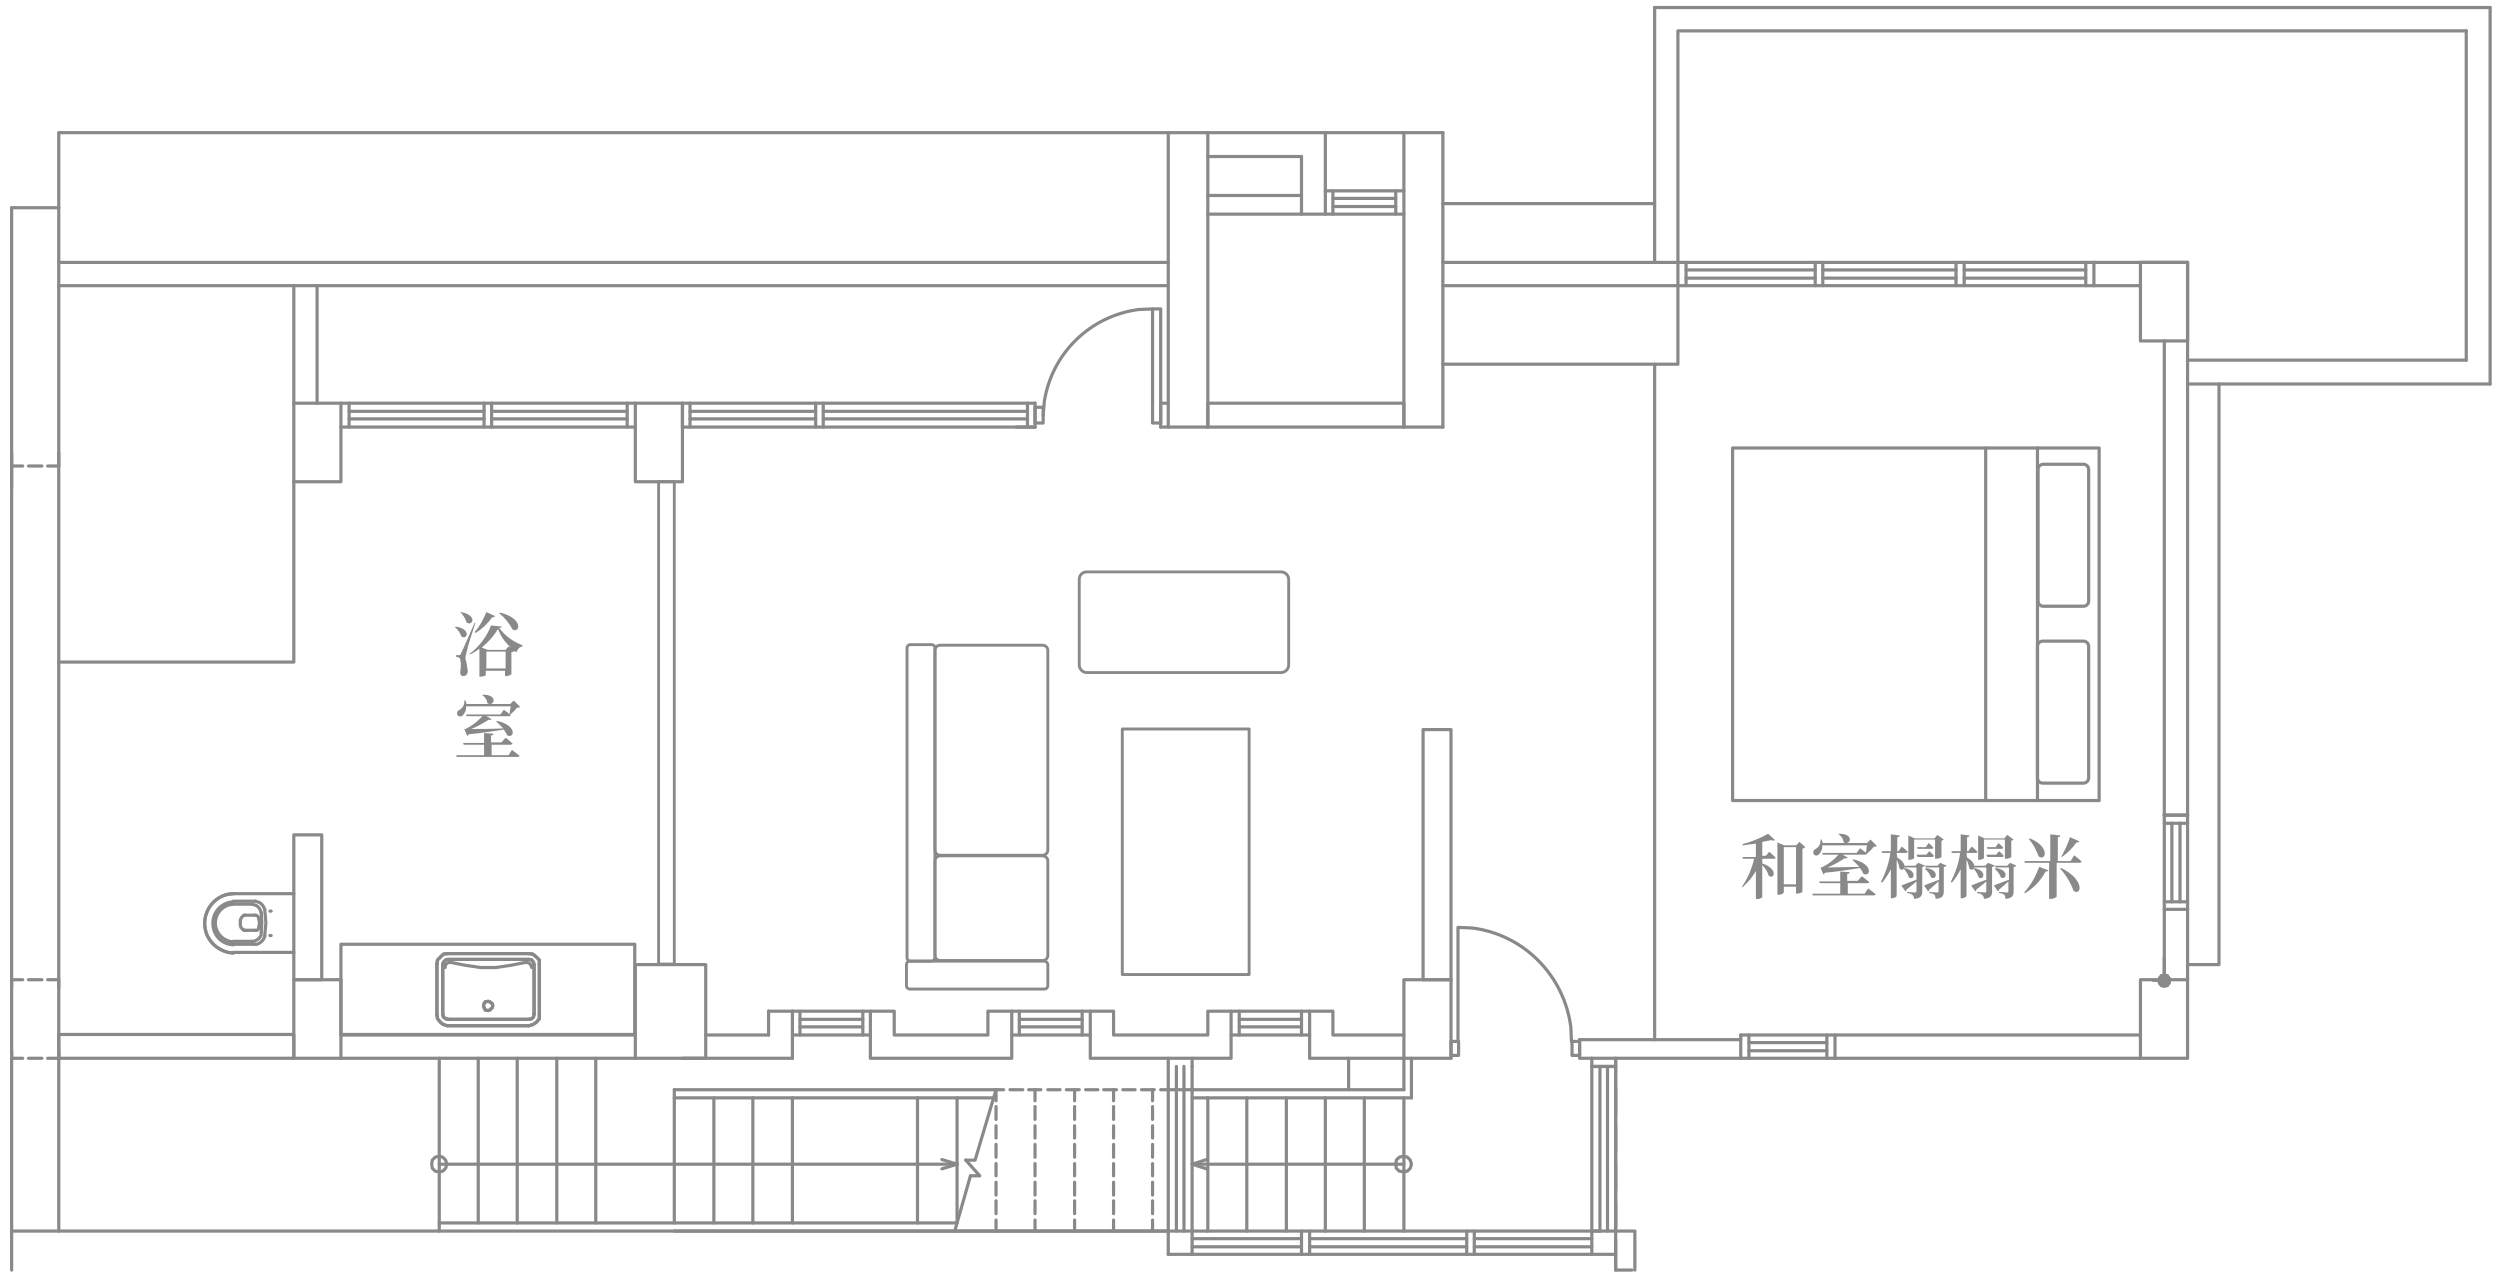 <?xml version="1.0" encoding="utf-8"?>
<!-- Generator: Adobe Illustrator 23.0.3, SVG Export Plug-In . SVG Version: 6.00 Build 0)  -->
<svg version="1.1" id="圖層_1" xmlns="http://www.w3.org/2000/svg" xmlns:xlink="http://www.w3.org/1999/xlink" x="0px" y="0px"
	 viewBox="0 0 429.7 219.2" style="enable-background:new 0 0 429.7 219.2;" xml:space="preserve">
<style type="text/css">
	.st0{fill:none;stroke:#898989;stroke-width:0.55;stroke-linecap:round;stroke-linejoin:round;}
	.st1{fill:#898989;}
	.st2{fill:none;stroke:#898989;stroke-width:0.5;stroke-linecap:round;stroke-linejoin:round;}
	.st3{fill:none;stroke:#898989;stroke-width:0.49;stroke-linecap:round;stroke-linejoin:round;}
</style>
<title>room</title>
<line class="st0" x1="200.8" y1="211.6" x2="2" y2="211.6"/>
<line class="st0" x1="177.9" y1="73.4" x2="117.3" y2="73.4"/>
<line class="st0" x1="109.2" y1="73.4" x2="58.6" y2="73.4"/>
<line class="st0" x1="200.8" y1="45.1" x2="10.1" y2="45.1"/>
<line class="st0" x1="115.9" y1="188.7" x2="170.8" y2="188.7"/>
<line class="st0" x1="115.9" y1="187.3" x2="171.2" y2="187.3"/>
<line class="st0" x1="115.9" y1="211.6" x2="200.8" y2="211.6"/>
<line class="st0" x1="102.4" y1="210.2" x2="102.4" y2="181.9"/>
<line class="st0" x1="95.7" y1="210.2" x2="95.7" y2="181.9"/>
<line class="st0" x1="88.9" y1="210.2" x2="88.9" y2="181.9"/>
<line class="st0" x1="82.2" y1="210.2" x2="82.2" y2="181.9"/>
<line class="st0" x1="75.5" y1="211.6" x2="75.5" y2="181.9"/>
<line class="st0" x1="115.9" y1="210.2" x2="115.9" y2="188.7"/>
<line class="st0" x1="129.4" y1="210.2" x2="129.4" y2="188.7"/>
<line class="st0" x1="122.7" y1="210.2" x2="122.7" y2="188.7"/>
<line class="st0" x1="136.2" y1="210.2" x2="136.2" y2="188.7"/>
<line class="st0" x1="75.5" y1="200.1" x2="164.5" y2="200.1"/>
<line class="st0" x1="157.7" y1="210.2" x2="157.7" y2="188.7"/>
<polygon class="st0" points="76.8,200.1 76.6,199.4 76.1,198.9 75.5,198.7 74.8,198.9 74.3,199.4 74.2,200.1 74.3,200.8 74.8,201.3 
	75.5,201.4 76.1,201.3 76.6,200.8 "/>
<line class="st0" x1="177.9" y1="69.3" x2="177.9" y2="73.4"/>
<line class="st0" x1="176.6" y1="69.3" x2="176.6" y2="73.4"/>
<line class="st0" x1="299.2" y1="181.9" x2="273.6" y2="181.9"/>
<line class="st0" x1="288.4" y1="45.1" x2="248" y2="45.1"/>
<line class="st0" x1="248" y1="49.1" x2="288.4" y2="49.1"/>
<line class="st0" x1="299.2" y1="177.9" x2="299.2" y2="181.9"/>
<line class="st0" x1="300.6" y1="177.9" x2="300.6" y2="181.9"/>
<line class="st0" x1="315.4" y1="177.9" x2="315.4" y2="181.9"/>
<line class="st0" x1="314" y1="177.9" x2="314" y2="181.9"/>
<line class="st0" x1="299.2" y1="181.9" x2="315.4" y2="181.9"/>
<line class="st0" x1="300.6" y1="180.6" x2="314" y2="180.6"/>
<line class="st0" x1="300.6" y1="179.2" x2="314" y2="179.2"/>
<line class="st0" x1="299.2" y1="177.9" x2="315.4" y2="177.9"/>
<line class="st0" x1="315.4" y1="181.9" x2="367.9" y2="181.9"/>
<line class="st0" x1="315.4" y1="177.9" x2="367.9" y2="177.9"/>
<line class="st0" x1="177.9" y1="69.3" x2="117.3" y2="69.3"/>
<line class="st0" x1="109.2" y1="69.3" x2="58.6" y2="69.3"/>
<polyline class="st0" points="199.5,73.4 199.5,69.3 200.8,69.3 "/>
<line class="st0" x1="199.5" y1="73.4" x2="200.8" y2="73.4"/>
<line class="st0" x1="176.6" y1="70.7" x2="141.5" y2="70.7"/>
<line class="st0" x1="140.2" y1="70.7" x2="118.6" y2="70.7"/>
<line class="st0" x1="107.8" y1="70.7" x2="84.5" y2="70.7"/>
<line class="st0" x1="176.6" y1="72" x2="141.5" y2="72"/>
<line class="st0" x1="140.2" y1="72" x2="118.6" y2="72"/>
<line class="st0" x1="107.8" y1="72" x2="84.5" y2="72"/>
<line class="st0" x1="115.9" y1="187.3" x2="115.9" y2="188.7"/>
<line class="st0" x1="75.5" y1="210.2" x2="164.5" y2="210.2"/>
<polyline class="st0" points="277.7,211.6 281,211.6 281,218.3 "/>
<line class="st0" x1="248" y1="73.4" x2="248" y2="22.8"/>
<polyline class="st0" points="241.3,73.4 241.3,22.8 248,22.8 "/>
<polyline class="st0" points="207.6,73.4 200.8,73.4 200.8,22.8 "/>
<polyline class="st0" points="207.6,73.4 207.6,22.8 200.8,22.8 "/>
<line class="st0" x1="241.3" y1="22.8" x2="207.6" y2="22.8"/>
<line class="st0" x1="207.6" y1="26.9" x2="223.7" y2="26.9"/>
<line class="st0" x1="207.6" y1="33.6" x2="223.7" y2="33.6"/>
<polyline class="st0" points="223.7,36.8 227.8,36.8 227.8,22.8 "/>
<polyline class="st0" points="223.7,26.9 223.7,36.8 207.6,36.8 "/>
<line class="st0" x1="107.8" y1="69.3" x2="107.8" y2="73.4"/>
<line class="st0" x1="284.4" y1="1.3" x2="428" y2="1.3"/>
<polyline class="st0" points="423.9,5.3 288.4,5.3 288.4,45.1 "/>
<line class="st0" x1="284.4" y1="45.1" x2="284.4" y2="1.3"/>
<line class="st0" x1="376" y1="66" x2="428" y2="66"/>
<line class="st0" x1="376" y1="61.9" x2="423.9" y2="61.9"/>
<line class="st0" x1="248" y1="35" x2="284.4" y2="35"/>
<line class="st0" x1="277.7" y1="183.3" x2="273.6" y2="183.3"/>
<line class="st0" x1="239.9" y1="36.8" x2="239.9" y2="32.8"/>
<line class="st0" x1="227.8" y1="36.8" x2="241.3" y2="36.8"/>
<line class="st0" x1="227.8" y1="32.8" x2="241.3" y2="32.8"/>
<line class="st0" x1="229.1" y1="32.8" x2="229.1" y2="36.8"/>
<line class="st0" x1="239.9" y1="35.5" x2="229.1" y2="35.5"/>
<line class="st0" x1="239.9" y1="34.1" x2="229.1" y2="34.1"/>
<line class="st0" x1="118.6" y1="69.3" x2="118.6" y2="73.4"/>
<line class="st0" x1="140.2" y1="69.3" x2="140.2" y2="73.4"/>
<line class="st0" x1="141.5" y1="69.3" x2="141.5" y2="73.4"/>
<line class="st0" x1="117.3" y1="69.3" x2="117.3" y2="73.4"/>
<rect x="177.9" y="70" class="st0" width="1.4" height="2.7"/>
<path class="st0" d="M198.1,53.1l-2.4,0.1c-8.3,1.1-14.9,7.5-16.2,15.8l-0.2,2.4"/>
<line class="st0" x1="207.6" y1="211.6" x2="207.6" y2="188.7"/>
<line class="st0" x1="214.3" y1="211.6" x2="214.3" y2="188.7"/>
<line class="st0" x1="221.1" y1="211.6" x2="221.1" y2="188.7"/>
<line class="st0" x1="227.8" y1="211.6" x2="227.8" y2="188.7"/>
<line class="st0" x1="234.5" y1="211.6" x2="234.5" y2="188.7"/>
<line class="st0" x1="241.3" y1="211.6" x2="241.3" y2="188.7"/>
<line class="st0" x1="241.3" y1="187.3" x2="241.3" y2="181.9"/>
<polygon class="st0" points="242.6,200.1 242.4,199.4 241.9,198.9 241.3,198.7 240.5,198.9 240,199.4 239.9,200.1 240,200.8 
	240.5,201.3 241.3,201.4 241.9,201.3 242.4,200.8 "/>
<line class="st0" x1="242.6" y1="188.7" x2="204.9" y2="188.7"/>
<line class="st0" x1="241.3" y1="187.3" x2="200.8" y2="187.3"/>
<line class="st0" x1="200.8" y1="211.6" x2="200.8" y2="215.6"/>
<line class="st0" x1="273.6" y1="211.6" x2="277.7" y2="211.6"/>
<line class="st0" x1="277.7" y1="183.3" x2="273.6" y2="183.3"/>
<line class="st0" x1="273.6" y1="181.9" x2="273.6" y2="215.6"/>
<line class="st0" x1="275" y1="183.3" x2="275" y2="211.6"/>
<line class="st0" x1="277.7" y1="181.9" x2="277.7" y2="211.6"/>
<line class="st0" x1="276.3" y1="183.3" x2="276.3" y2="211.6"/>
<line class="st0" x1="275" y1="211.6" x2="273.6" y2="211.6"/>
<line class="st0" x1="200.8" y1="211.6" x2="273.6" y2="211.6"/>
<line class="st0" x1="273.6" y1="212.9" x2="253.4" y2="212.9"/>
<line class="st0" x1="252.1" y1="212.9" x2="225.1" y2="212.9"/>
<line class="st0" x1="223.7" y1="212.9" x2="204.9" y2="212.9"/>
<line class="st0" x1="273.6" y1="215.6" x2="200.8" y2="215.6"/>
<line class="st0" x1="273.6" y1="214.3" x2="253.4" y2="214.3"/>
<line class="st0" x1="252.1" y1="214.3" x2="225.1" y2="214.3"/>
<line class="st0" x1="223.7" y1="214.3" x2="204.9" y2="214.3"/>
<line class="st0" x1="253.4" y1="211.6" x2="253.4" y2="215.6"/>
<line class="st0" x1="252.1" y1="211.6" x2="252.1" y2="215.6"/>
<line class="st0" x1="223.7" y1="211.6" x2="223.7" y2="215.6"/>
<line class="st0" x1="225.1" y1="211.6" x2="225.1" y2="215.6"/>
<line class="st0" x1="231.8" y1="187.3" x2="231.8" y2="181.9"/>
<line class="st0" x1="277.7" y1="181.9" x2="277.7" y2="214.3"/>
<line class="st0" x1="277.7" y1="215.6" x2="273.6" y2="215.6"/>
<line class="st0" x1="177.9" y1="211.6" x2="177.9" y2="209.7"/>
<line class="st0" x1="177.9" y1="208.6" x2="177.9" y2="206.4"/>
<line class="st0" x1="177.9" y1="205.4" x2="177.9" y2="203.2"/>
<line class="st0" x1="177.9" y1="202.1" x2="177.9" y2="200"/>
<line class="st0" x1="177.9" y1="198.9" x2="177.9" y2="196.7"/>
<line class="st0" x1="177.9" y1="195.6" x2="177.9" y2="193.5"/>
<line class="st0" x1="177.9" y1="192.4" x2="177.9" y2="190.2"/>
<line class="st0" x1="177.9" y1="189.2" x2="177.9" y2="187.3"/>
<line class="st0" x1="184.7" y1="211.6" x2="184.7" y2="209.7"/>
<line class="st0" x1="184.7" y1="208.6" x2="184.7" y2="206.4"/>
<line class="st0" x1="184.7" y1="205.4" x2="184.7" y2="203.2"/>
<line class="st0" x1="184.7" y1="202.1" x2="184.7" y2="200"/>
<line class="st0" x1="184.7" y1="198.9" x2="184.7" y2="196.7"/>
<line class="st0" x1="184.7" y1="195.6" x2="184.7" y2="193.5"/>
<line class="st0" x1="184.7" y1="192.4" x2="184.7" y2="190.2"/>
<line class="st0" x1="184.7" y1="189.2" x2="184.7" y2="187.3"/>
<line class="st0" x1="191.4" y1="211.6" x2="191.4" y2="209.7"/>
<line class="st0" x1="191.4" y1="208.6" x2="191.4" y2="206.4"/>
<line class="st0" x1="191.4" y1="205.4" x2="191.4" y2="203.2"/>
<line class="st0" x1="191.4" y1="202.1" x2="191.4" y2="200"/>
<line class="st0" x1="191.4" y1="198.9" x2="191.4" y2="196.7"/>
<line class="st0" x1="191.4" y1="195.6" x2="191.4" y2="193.5"/>
<line class="st0" x1="191.4" y1="192.4" x2="191.4" y2="190.2"/>
<line class="st0" x1="191.4" y1="189.2" x2="191.4" y2="187.3"/>
<line class="st0" x1="198.1" y1="211.6" x2="198.1" y2="209.7"/>
<line class="st0" x1="198.1" y1="208.6" x2="198.1" y2="206.4"/>
<line class="st0" x1="198.1" y1="205.4" x2="198.1" y2="203.2"/>
<line class="st0" x1="198.1" y1="202.1" x2="198.1" y2="200"/>
<line class="st0" x1="198.1" y1="198.9" x2="198.1" y2="196.7"/>
<line class="st0" x1="198.1" y1="195.6" x2="198.1" y2="193.5"/>
<line class="st0" x1="198.1" y1="192.4" x2="198.1" y2="190.2"/>
<line class="st0" x1="198.1" y1="189.2" x2="198.1" y2="187.3"/>
<line class="st0" x1="164.5" y1="210.2" x2="164.5" y2="188.7"/>
<line class="st0" x1="171.2" y1="211.6" x2="171.2" y2="209.7"/>
<line class="st0" x1="171.2" y1="208.6" x2="171.2" y2="206.4"/>
<line class="st0" x1="171.2" y1="205.4" x2="171.2" y2="203.2"/>
<line class="st0" x1="171.2" y1="202.1" x2="171.2" y2="200"/>
<line class="st0" x1="171.2" y1="198.9" x2="171.2" y2="196.7"/>
<line class="st0" x1="171.2" y1="195.6" x2="171.2" y2="193.5"/>
<line class="st0" x1="171.2" y1="192.4" x2="171.2" y2="190.2"/>
<line class="st0" x1="171.2" y1="189.2" x2="171.2" y2="187.3"/>
<polyline class="st0" points="161.9,200.9 164.5,200.1 161.9,199.3 "/>
<polyline class="st0" points="207.4,200.9 204.9,200.1 207.4,199.3 "/>
<polyline class="st0" points="171.2,187.3 167.6,199.4 166,199.4 "/>
<polyline class="st0" points="166.8,202.1 168.4,202.1 166,199.4 "/>
<line class="st0" x1="166.8" y1="202.1" x2="164.1" y2="211.6"/>
<line class="st0" x1="200.8" y1="49.1" x2="10.1" y2="49.1"/>
<line class="st0" x1="2" y1="35.7" x2="10.1" y2="35.7"/>
<polyline class="st0" points="200.8,22.8 10.1,22.8 10.1,35.7 "/>
<line class="st0" x1="277.7" y1="214.3" x2="277.7" y2="218.3"/>
<rect x="50.5" y="168.4" class="st0" width="8.1" height="13.5"/>
<rect x="50.5" y="69.3" class="st0" width="8.1" height="13.5"/>
<rect x="109.2" y="69.3" class="st0" width="8.1" height="13.5"/>
<line class="st0" x1="372" y1="156.3" x2="372" y2="168.4"/>
<line class="st0" x1="376" y1="168.4" x2="376" y2="156.3"/>
<polyline class="st0" points="376,165.8 381.4,165.8 381.4,66 "/>
<line class="st0" x1="423.9" y1="61.9" x2="423.9" y2="5.3"/>
<line class="st0" x1="376" y1="140.1" x2="376" y2="45.1"/>
<line class="st0" x1="372" y1="140.1" x2="372" y2="58.6"/>
<rect x="367.9" y="168.4" class="st0" width="8.1" height="13.5"/>
<line class="st0" x1="2" y1="83.9" x2="2" y2="79.6"/>
<polyline class="st0" points="280.5,218.3 277.7,218.3 277.7,213.1 "/>
<line class="st0" x1="277.7" y1="210.9" x2="277.7" y2="206.7"/>
<line class="st0" x1="277.7" y1="204.5" x2="277.7" y2="200.1"/>
<line class="st0" x1="277.7" y1="198" x2="277.7" y2="193.7"/>
<line class="st0" x1="277.7" y1="191.5" x2="277.7" y2="187.2"/>
<path class="st0" d="M204.9,183.3L204.9,183.3z"/>
<line class="st0" x1="204.9" y1="200.1" x2="241.3" y2="200.1"/>
<line class="st0" x1="203.5" y1="183.3" x2="203.5" y2="211.6"/>
<line class="st0" x1="202.2" y1="183.3" x2="202.2" y2="211.6"/>
<line class="st0" x1="200.8" y1="181.9" x2="200.8" y2="211.6"/>
<line class="st0" x1="204.9" y1="181.9" x2="204.9" y2="215.6"/>
<line class="st0" x1="200.8" y1="187.3" x2="199.5" y2="187.3"/>
<line class="st0" x1="198.4" y1="187.3" x2="196.2" y2="187.3"/>
<line class="st0" x1="195.1" y1="187.3" x2="193" y2="187.3"/>
<line class="st0" x1="191.9" y1="187.3" x2="189.7" y2="187.3"/>
<line class="st0" x1="188.7" y1="187.3" x2="186.6" y2="187.3"/>
<line class="st0" x1="185.5" y1="187.3" x2="183.3" y2="187.3"/>
<line class="st0" x1="182.2" y1="187.3" x2="180.1" y2="187.3"/>
<line class="st0" x1="178.9" y1="187.3" x2="176.8" y2="187.3"/>
<line class="st0" x1="175.8" y1="187.3" x2="173.6" y2="187.3"/>
<line class="st0" x1="172.5" y1="187.3" x2="171.2" y2="187.3"/>
<line class="st0" x1="242.6" y1="188.7" x2="242.6" y2="181.9"/>
<line class="st0" x1="10.1" y1="80.1" x2="10.1" y2="77.8"/>
<polyline class="st0" points="2,77.8 2,80.1 3.9,80.1 "/>
<line class="st0" x1="4.9" y1="80.1" x2="7.2" y2="80.1"/>
<line class="st0" x1="8.2" y1="80.1" x2="10.1" y2="80.1"/>
<line class="st0" x1="10.1" y1="181.9" x2="10.1" y2="180.6"/>
<polyline class="st0" points="10.1,169.8 10.1,168.4 8.2,168.4 "/>
<line class="st0" x1="7.2" y1="168.4" x2="4.9" y2="168.4"/>
<polyline class="st0" points="3.9,168.4 2,168.4 2,169.8 "/>
<polyline class="st0" points="2,180.6 2,181.9 3.9,181.9 "/>
<line class="st0" x1="4.9" y1="181.9" x2="7.2" y2="181.9"/>
<line class="st0" x1="8.2" y1="181.9" x2="10.1" y2="181.9"/>
<line class="st0" x1="358.5" y1="47.8" x2="337.6" y2="47.8"/>
<line class="st0" x1="336.2" y1="47.8" x2="313.3" y2="47.8"/>
<line class="st0" x1="312" y1="47.8" x2="289.8" y2="47.8"/>
<line class="st0" x1="359.9" y1="49.1" x2="288.4" y2="49.1"/>
<line class="st0" x1="358.5" y1="46.4" x2="337.6" y2="46.4"/>
<line class="st0" x1="336.2" y1="46.4" x2="313.3" y2="46.4"/>
<line class="st0" x1="312" y1="46.4" x2="289.8" y2="46.4"/>
<line class="st0" x1="359.9" y1="45.1" x2="288.4" y2="45.1"/>
<line class="st0" x1="289.8" y1="49.1" x2="289.8" y2="45.1"/>
<line class="st0" x1="288.4" y1="49.1" x2="288.4" y2="45.1"/>
<line class="st0" x1="313.3" y1="49.1" x2="313.3" y2="45.1"/>
<line class="st0" x1="312" y1="49.1" x2="312" y2="45.1"/>
<line class="st0" x1="337.6" y1="49.1" x2="337.6" y2="45.1"/>
<line class="st0" x1="336.2" y1="49.1" x2="336.2" y2="45.1"/>
<line class="st0" x1="359.9" y1="49.1" x2="359.9" y2="45.1"/>
<line class="st0" x1="358.5" y1="49.1" x2="358.5" y2="45.1"/>
<line class="st0" x1="60" y1="69.3" x2="60" y2="73.4"/>
<line class="st0" x1="83.2" y1="72" x2="60" y2="72"/>
<line class="st0" x1="83.2" y1="70.7" x2="60" y2="70.7"/>
<line class="st0" x1="376" y1="45.1" x2="359.9" y2="45.1"/>
<line class="st0" x1="367.9" y1="49.1" x2="359.9" y2="49.1"/>
<line class="st0" x1="241.3" y1="73.4" x2="248" y2="73.4"/>
<rect x="249.4" y="179" class="st0" width="1.3" height="2.4"/>
<rect x="270.2" y="179" class="st0" width="1.3" height="2.4"/>
<path class="st0" d="M250.6,179v-19.6l2.4,0.1c8.9,1.1,15.9,8.2,17,17.1l0.1,2.4"/>
<line class="st0" x1="58.6" y1="177.9" x2="109.2" y2="177.9"/>
<polyline class="st0" points="249.4,168.4 249.4,181.9 241.3,181.9 "/>
<polyline class="st0" points="249.4,168.4 241.3,168.4 241.3,181.9 "/>
<line class="st0" x1="58.6" y1="181.9" x2="109.2" y2="181.9"/>
<line class="st0" x1="149.6" y1="173.8" x2="136.2" y2="173.8"/>
<line class="st0" x1="149.6" y1="177.9" x2="136.2" y2="177.9"/>
<line class="st0" x1="148.3" y1="173.8" x2="148.3" y2="177.9"/>
<line class="st0" x1="148.3" y1="175.2" x2="137.5" y2="175.2"/>
<line class="st0" x1="148.3" y1="176.5" x2="137.5" y2="176.5"/>
<line class="st0" x1="137.5" y1="173.8" x2="137.5" y2="177.9"/>
<rect x="109.2" y="165.8" class="st0" width="12.1" height="16.1"/>
<line class="st0" x1="117.3" y1="181.9" x2="136.2" y2="181.9"/>
<line class="st0" x1="121.3" y1="177.9" x2="132.1" y2="177.9"/>
<line class="st0" x1="136.2" y1="181.9" x2="136.2" y2="173.8"/>
<line class="st0" x1="132.1" y1="177.9" x2="132.1" y2="173.8"/>
<polygon class="st0" points="149.6,173.8 149.6,181.9 173.9,181.9 173.9,173.8 169.8,173.8 169.8,177.9 153.7,177.9 153.7,173.8 "/>
<polyline class="st0" points="241.3,181.9 225.1,181.9 225.1,173.8 229.1,173.8 229.1,177.9 241.3,177.9 "/>
<line class="st0" x1="187.4" y1="173.8" x2="173.9" y2="173.8"/>
<line class="st0" x1="187.4" y1="177.9" x2="173.9" y2="177.9"/>
<line class="st0" x1="186" y1="173.8" x2="186" y2="177.9"/>
<line class="st0" x1="186" y1="175.2" x2="175.2" y2="175.2"/>
<line class="st0" x1="186" y1="176.5" x2="175.2" y2="176.5"/>
<line class="st0" x1="175.2" y1="173.8" x2="175.2" y2="177.9"/>
<polygon class="st0" points="187.4,173.8 187.4,181.9 211.6,181.9 211.6,173.8 207.6,173.8 207.6,177.9 191.4,177.9 191.4,173.8 "/>
<line class="st0" x1="225.1" y1="173.8" x2="211.6" y2="173.8"/>
<line class="st0" x1="225.1" y1="177.9" x2="211.6" y2="177.9"/>
<line class="st0" x1="223.7" y1="173.8" x2="223.7" y2="177.9"/>
<line class="st0" x1="223.7" y1="175.2" x2="213" y2="175.2"/>
<line class="st0" x1="223.7" y1="176.5" x2="213" y2="176.5"/>
<line class="st0" x1="213" y1="173.8" x2="213" y2="177.9"/>
<line class="st0" x1="136.2" y1="173.8" x2="132.1" y2="173.8"/>
<line class="st0" x1="372" y1="156.3" x2="372" y2="140.1"/>
<line class="st0" x1="373.3" y1="155" x2="373.3" y2="141.5"/>
<line class="st0" x1="374.7" y1="155" x2="374.7" y2="141.5"/>
<line class="st0" x1="376" y1="156.3" x2="376" y2="140.1"/>
<line class="st0" x1="376" y1="155" x2="372" y2="155"/>
<line class="st0" x1="372" y1="140.1" x2="376" y2="140.1"/>
<line class="st0" x1="372" y1="141.5" x2="376" y2="141.5"/>
<line class="st0" x1="376" y1="156.3" x2="372" y2="156.3"/>
<rect x="367.9" y="45.1" class="st0" width="8.1" height="13.5"/>
<line class="st0" x1="84.5" y1="69.3" x2="84.5" y2="73.4"/>
<line class="st0" x1="83.2" y1="69.3" x2="83.2" y2="73.4"/>
<line class="st0" x1="372" y1="140.1" x2="376" y2="140.1"/>
<line class="st0" x1="249.4" y1="181.9" x2="249.4" y2="181.8"/>
<line class="st0" x1="54.5" y1="49.1" x2="54.5" y2="69.3"/>
<line class="st0" x1="50.5" y1="49.1" x2="50.5" y2="69.3"/>
<line class="st0" x1="372" y1="164.6" x2="372" y2="168.9"/>
<polyline class="st0" points="372.9,168.5 372.8,168.1 372,168.5 "/>
<polyline class="st0" points="372.8,168.1 372.5,167.7 372,168.5 "/>
<polyline class="st0" points="372.5,167.7 372,167.6 372,168.5 "/>
<polyline class="st0" points="372,167.6 371.5,167.7 372,168.5 "/>
<polyline class="st0" points="371.5,167.7 371.2,168.1 372,168.5 "/>
<polyline class="st0" points="371.2,168.1 371,168.5 372,168.5 "/>
<polyline class="st0" points="371,168.5 371.2,169 372,168.5 "/>
<polyline class="st0" points="371.2,169 371.5,169.4 372,168.5 "/>
<polyline class="st0" points="371.5,169.4 372,169.5 372,168.5 "/>
<polyline class="st0" points="372,169.5 372.5,169.4 372,168.5 "/>
<polyline class="st0" points="372.5,169.4 372.8,169 372,168.5 "/>
<polyline class="st0" points="372.8,169 372.9,168.5 372,168.5 "/>
<line class="st0" x1="371" y1="168.5" x2="370.1" y2="168.5"/>
<polyline class="st0" points="248,62.6 288.4,62.6 288.4,49.1 "/>
<polyline class="st0" points="10.1,113.8 50.5,113.8 50.5,82.8 "/>
<line class="st0" x1="177.9" y1="73.4" x2="174.7" y2="73.4"/>
<line class="st0" x1="10.1" y1="35.7" x2="10.1" y2="211.6"/>
<line class="st0" x1="2" y1="35.7" x2="2" y2="218.3"/>
<rect x="198.1" y="53.1" class="st0" width="1.4" height="19.6"/>
<line class="st0" x1="271.5" y1="178.7" x2="299.2" y2="178.7"/>
<line class="st0" x1="273.6" y1="181.9" x2="271.5" y2="181.9"/>
<line class="st0" x1="428" y1="1.3" x2="428" y2="66"/>
<rect x="244.6" y="125.4" class="st0" width="4.8" height="43"/>
<line class="st0" x1="40.1" y1="155.4" x2="43.3" y2="155.4"/>
<line class="st0" x1="40.1" y1="161.8" x2="43.3" y2="161.8"/>
<line class="st0" x1="40.1" y1="162.3" x2="43.9" y2="162.3"/>
<line class="st0" x1="40.1" y1="154.9" x2="43.9" y2="154.9"/>
<line class="st0" x1="40.1" y1="153.6" x2="50.5" y2="153.6"/>
<line class="st0" x1="40.1" y1="163.7" x2="50.5" y2="163.7"/>
<line class="st0" x1="42.1" y1="159.9" x2="43.8" y2="159.9"/>
<line class="st0" x1="43.8" y1="157.3" x2="42.1" y2="157.3"/>
<polyline class="st0" points="41.8,159.8 41.9,159.9 42.1,159.9 "/>
<polyline class="st0" points="42.1,157.3 41.9,157.3 41.8,157.4 41.6,157.6 41.4,157.9 41.3,158.2 41.3,158.5 41.3,158.8 41.3,159 
	41.4,159.4 41.6,159.6 41.8,159.8 "/>
<path class="st0" d="M40.1,155.4l-0.6,0.1c-1.7,0.4-2.8,2.1-2.4,3.9c0.3,1.2,1.2,2.1,2.4,2.4l0.6,0.1"/>
<path class="st0" d="M40.1,155l-0.7,0.1c-2,0.5-3.2,2.5-2.7,4.5c0.3,1.4,1.4,2.4,2.7,2.7l0.7,0.1"/>
<path class="st0" d="M40.1,153.6l-0.9,0.1c-2.8,0.6-4.5,3.4-3.9,6.1c0.4,1.9,1.9,3.4,3.9,3.9l0.9,0.1"/>
<polyline class="st0" points="43.8,159.9 44,159.9 44.2,159.9 44.4,159.7 44.5,159.5 44.5,159.4 44.5,159.3 "/>
<polyline class="st0" points="44.5,158 44.5,157.8 44.5,157.7 44.4,157.6 44.2,157.4 44,157.3 43.8,157.3 "/>
<polyline class="st0" points="44.5,159.3 44.6,158.6 44.5,158 "/>
<polyline class="st0" points="43.3,161.8 43.6,161.8 43.9,161.7 44.4,161.4 44.6,161.2 44.8,160.9 44.9,160.7 44.9,160.3 "/>
<path class="st0" d="M43.9,162.3h0.3c0.5-0.2,1-0.6,1.2-1.1l0.1-0.3"/>
<path class="st0" d="M44.9,156.9l-0.1-0.3c-0.2-0.6-0.6-1-1.2-1.1l-0.3-0.1"/>
<path class="st0" d="M45.5,156.3l-0.1-0.2c-0.2-0.6-0.7-1-1.2-1.1l-0.3-0.1"/>
<polyline class="st0" points="44.9,160.3 45,158.6 44.9,156.9 "/>
<polyline class="st0" points="45.5,160.9 45.7,158.6 45.5,156.3 "/>
<line class="st0" x1="46.6" y1="156.6" x2="46.4" y2="156.6"/>
<line class="st0" x1="46.6" y1="160.8" x2="46.4" y2="160.8"/>
<path class="st0" d="M40.1,153.6l-0.9,0.1c-2.8,0.6-4.5,3.4-3.9,6.1c0.4,1.9,1.9,3.4,3.9,3.9l0.9,0.1"/>
<rect x="50.5" y="143.5" class="st0" width="4.8" height="24.9"/>
<rect x="10.1" y="177.8" class="st0" width="40.4" height="4.1"/>
<line class="st0" x1="271.5" y1="178.7" x2="271.5" y2="181.8"/>
<line class="st0" x1="90.9" y1="176.3" x2="76.9" y2="176.3"/>
<line class="st0" x1="92.7" y1="165.7" x2="92.7" y2="174.4"/>
<line class="st0" x1="90.9" y1="163.9" x2="76.9" y2="163.9"/>
<line class="st0" x1="91.8" y1="174.3" x2="91.8" y2="165.8"/>
<line class="st0" x1="90.8" y1="164.9" x2="77" y2="164.9"/>
<line class="st0" x1="90.8" y1="175.2" x2="77" y2="175.2"/>
<line class="st0" x1="75.1" y1="174.4" x2="75.1" y2="165.7"/>
<line class="st0" x1="76.1" y1="165.8" x2="76.1" y2="174.3"/>
<polyline class="st0" points="90.9,175.2 91.4,175.1 91.7,174.8 91.8,174.3 "/>
<polyline class="st0" points="91.8,165.8 91.7,165.4 91.4,165 90.9,164.9 "/>
<polyline class="st0" points="92.7,165.7 92.7,165 92.2,164.5 91.6,164 90.9,163.9 "/>
<polyline class="st0" points="90.9,176.3 91.6,176.1 92.2,175.7 92.7,175.1 92.7,174.4 "/>
<polygon class="st0" points="83.9,173.7 84.2,173.6 84.6,173.2 84.7,172.9 84.6,172.5 84.2,172.2 83.9,172.1 83.4,172.2 83.2,172.5 
	83.1,172.9 83.2,173.2 83.4,173.6 "/>
<polyline class="st0" points="91.4,166.3 91.2,165.8 90.9,165.5 90.4,165.4 "/>
<polyline class="st0" points="77.4,165.4 79.9,165.9 82.6,166.3 85.2,166.3 87.9,165.9 90.4,165.4 "/>
<polyline class="st0" points="77,164.9 76.6,165 76.2,165.4 76.1,165.8 "/>
<polyline class="st0" points="76.1,174.3 76.2,174.8 76.6,175.1 77,175.2 "/>
<polyline class="st0" points="75.1,174.4 75.2,175.1 75.7,175.7 76.2,176.1 76.9,176.3 "/>
<polyline class="st0" points="76.9,163.9 76.2,164 75.7,164.5 75.2,165 75.1,165.7 "/>
<polyline class="st0" points="77.4,165.4 76.9,165.5 76.6,165.8 76.5,166.3 "/>
<line class="st0" x1="90.9" y1="176.3" x2="76.9" y2="176.3"/>
<line class="st0" x1="92.7" y1="165.7" x2="92.7" y2="174.4"/>
<line class="st0" x1="90.9" y1="163.9" x2="76.9" y2="163.9"/>
<line class="st0" x1="91.8" y1="174.3" x2="91.8" y2="165.8"/>
<line class="st0" x1="90.8" y1="164.9" x2="77" y2="164.9"/>
<line class="st0" x1="90.8" y1="175.2" x2="77" y2="175.2"/>
<line class="st0" x1="75.1" y1="174.4" x2="75.1" y2="165.7"/>
<line class="st0" x1="76.1" y1="165.8" x2="76.1" y2="174.3"/>
<polyline class="st0" points="90.9,175.2 91.4,175.1 91.7,174.8 91.8,174.3 "/>
<polyline class="st0" points="91.8,165.8 91.7,165.4 91.4,165 90.9,164.9 "/>
<polyline class="st0" points="92.7,165.7 92.7,165 92.2,164.5 91.6,164 90.9,163.9 "/>
<polyline class="st0" points="90.9,176.3 91.6,176.1 92.2,175.7 92.7,175.1 92.7,174.4 "/>
<polygon class="st0" points="83.9,173.7 84.2,173.6 84.6,173.2 84.7,172.9 84.6,172.5 84.2,172.2 83.9,172.1 83.4,172.2 83.2,172.5 
	83.1,172.9 83.2,173.2 83.4,173.6 "/>
<polyline class="st0" points="77,164.9 76.6,165 76.2,165.4 76.1,165.8 "/>
<polyline class="st0" points="76.1,174.3 76.2,174.8 76.6,175.1 77,175.2 "/>
<polyline class="st0" points="75.1,174.4 75.2,175.1 75.7,175.7 76.2,176.1 76.9,176.3 "/>
<polyline class="st0" points="76.9,163.9 76.2,164 75.7,164.5 75.2,165 75.1,165.7 "/>
<rect x="58.6" y="162.3" class="st0" width="50.5" height="15.5"/>
<rect x="207.6" y="69.3" class="st0" width="33.7" height="4.1"/>
<g>
	<path class="st1" d="M78.3,107.7c2.8,0.4,2,2.4,1,1.7c-0.2-0.6-0.6-1.2-1.1-1.6L78.3,107.7z M81.7,107.1c-0.5,1.5-1.4,4.3-1.5,5
		c-0.1,0.4-0.2,0.7-0.2,1.1c0.2,0.7,0.3,1.4,0.4,2.1c0,0.6-0.3,0.9-0.8,0.9c-0.3,0-0.5-0.2-0.5-0.6c0.2-1.2,0.1-2.3-0.1-2.5
		c-0.2-0.1-0.4-0.2-0.6-0.2v-0.3h0.5c0.2,0,0.2,0,0.3-0.2c0.2-0.4,0.2-0.4,2.4-5.4L81.7,107.1z M79.2,105.2c2.9,0.5,2.1,2.5,1,1.8
		c-0.2-0.7-0.6-1.3-1.1-1.8L79.2,105.2z M86.3,107.7c0,0.1-0.2,0.2-0.5,0.2c1,1.4,2.4,2.4,4,3v0.2c-0.5,0.1-0.9,0.5-1,1l-0.4-0.2
		c-0.1,0.1-0.3,0.2-0.5,0.2v3.8c-0.3,0.2-0.6,0.3-0.9,0.3h-0.2v-0.9h-3.3v0.7c0,0.1-0.3,0.3-0.9,0.3h-0.2v-4.8
		c-0.5,0.4-1.1,0.7-1.6,1l-0.1-0.1c1.7-1.3,3-3,3.7-4.9L86.3,107.7z M81.6,108.6c0.9-1,1.5-2.2,2-3.4l1.5,0.7
		c-0.1,0.1-0.2,0.2-0.5,0.2c-0.8,1.1-1.7,2-2.9,2.7L81.6,108.6z M87.8,111.3c-1-0.9-1.8-2-2.2-3.2c-0.7,1.2-1.7,2.3-2.8,3.2l1,0.4
		h3.1l0.5-0.6L87.8,111.3z M86.9,114.9V112h-3.3v2.9H86.9z M86,105.3c4,1,3.4,3.6,2.1,2.9c-0.6-1.1-1.3-2-2.3-2.8L86,105.3z"/>
	<path class="st1" d="M88,128.9c0,0,0.8,0.6,1.3,1c0,0.1-0.2,0.2-0.3,0.2H78.5l-0.1-0.3h4.8V128h-3.5l-0.1-0.3h3.6v-1.7l1.6,0.1
		c0,0.2-0.1,0.3-0.4,0.3v1.2h1.8l0.7-0.8c0,0,0.8,0.6,1.2,1c0,0.1-0.2,0.2-0.3,0.2h-3.3v1.8h2.9L88,128.9z M80.1,121.4
		c0.1,0.6-0.2,1.2-0.6,1.6c-0.2,0.2-0.6,0.2-0.8,0c-0.2-0.2-0.2-0.6,0-0.8c0.1-0.1,0.2-0.1,0.3-0.2c0.5-0.3,0.9-0.9,0.8-1.6h0.2
		c0.1,0.2,0.1,0.4,0.2,0.6h3.9c-0.1,0-0.2-0.1-0.3-0.1c-0.1-0.6-0.4-1.1-0.9-1.4l0.1-0.1c2.3,0,2.1,1.5,1.3,1.6h3.4l0.6-0.6l1.1,1.1
		c-0.1,0.1-0.3,0.2-0.5,0.1c-0.3,0.4-0.8,0.9-1.2,1.2l-0.1-0.1c0-0.4,0.1-0.9,0.2-1.3L80.1,121.4z M79.8,125.3c0.1,0,0.3,0,0.4-0.1
		c1-0.5,1.9-1.2,2.7-2.1h-2.7l-0.1-0.3h5.9l0.6-0.8c0,0,0.7,0.5,1.2,0.9c0,0.1-0.2,0.2-0.3,0.2h-3.9l0.9,0.5
		c-0.1,0.1-0.3,0.2-0.5,0.1c-0.9,0.6-2,1.2-3,1.6c1.3,0,3.4,0,5.5-0.1c-0.4-0.4-0.8-0.8-1.2-1.2l0.1-0.1c3.6,0.8,3,3.1,1.8,2.5
		c-0.2-0.4-0.4-0.7-0.6-1c-1.5,0.2-3.6,0.6-6,0.8c-0.1,0.1-0.2,0.3-0.3,0.3L79.8,125.3z"/>
</g>
<g>
	<path class="st1" d="M304.1,146.4c0,0,0.7,0.6,1.1,1c0,0.1-0.1,0.2-0.3,0.2h-2v0.8c2.9,1,2,2.9,1.1,2.1c-0.2-0.7-0.6-1.3-1.1-1.8
		v5.5c-0.2,0.2-0.6,0.4-0.9,0.3h-0.2v-4.8c-0.6,1.1-1.4,2-2.3,2.8l-0.1-0.1c1-1.4,1.7-3.1,2.1-4.8h-1.9l-0.1-0.3h2.3V145
		c-0.8,0.1-1.5,0.2-2.3,0.3v-0.2c1.5-0.4,3-1,4.4-1.8l1.2,1.1c-0.1,0.1-0.4,0.1-0.7,0c-0.4,0.1-0.9,0.2-1.5,0.3v2.4h0.6L304.1,146.4
		z M310.3,145.6c-0.1,0.1-0.3,0.2-0.5,0.3v7.4c-0.3,0.2-0.6,0.3-1,0.3h-0.1v-1.2h-2.1v1c0,0.1-0.4,0.4-0.9,0.4h-0.2v-9l1.2,0.5h2
		l0.6-0.6L310.3,145.6z M308.7,152v-6.4h-2.1v6.4H308.7z"/>
	<path class="st1" d="M321.1,152.7c0,0,0.8,0.6,1.3,1c0,0.1-0.2,0.2-0.3,0.2h-10.5l-0.1-0.3h4.8v-1.8h-3.5l-0.1-0.3h3.6v-1.7
		l1.6,0.1c0,0.2-0.1,0.3-0.4,0.3v1.2h1.8l0.7-0.8c0,0,0.8,0.6,1.3,1c0,0.1-0.2,0.2-0.3,0.2h-3.4v1.8h2.9L321.1,152.7z M313.2,145.3
		c0.1,0.6-0.2,1.2-0.6,1.6c-0.2,0.2-0.6,0.2-0.8,0c-0.2-0.2-0.2-0.6,0-0.8c0.1-0.1,0.2-0.1,0.3-0.2c0.5-0.3,0.9-0.9,0.8-1.6h0.2
		c0.1,0.2,0.1,0.4,0.2,0.6h3.9c-0.1,0-0.2-0.1-0.3-0.1c-0.1-0.6-0.4-1.1-0.9-1.4l0.1-0.1c2.3,0,2.1,1.5,1.3,1.6h3.5l0.6-0.6l1.1,1.1
		c-0.1,0.1-0.3,0.2-0.5,0.1c-0.3,0.4-0.8,0.9-1.2,1.2l-0.2-0.1c0.1-0.4,0.1-0.9,0.2-1.3L313.2,145.3z M312.9,149.1
		c0.1,0,0.3,0,0.4-0.1c1-0.5,1.9-1.2,2.7-2.1h-2.7l-0.1-0.3h5.9l0.6-0.8c0,0,0.7,0.5,1.2,0.9c0,0.1-0.2,0.2-0.3,0.2h-3.9l0.9,0.5
		c-0.1,0.1-0.3,0.2-0.5,0.1c-0.9,0.6-2,1.2-3,1.6c1.3,0,3.4-0.1,5.5-0.1c-0.4-0.4-0.8-0.8-1.2-1.2l0.1-0.1c3.6,0.8,3,3.1,1.8,2.5
		c-0.2-0.4-0.4-0.7-0.6-1c-1.5,0.2-3.6,0.6-6,0.8c-0.1,0.1-0.2,0.3-0.3,0.3L312.9,149.1z"/>
	<path class="st1" d="M326.1,147.4c1.1,0.6,1.4,1.4,1.2,1.8c2.4,0.4,1.6,2.3,0.8,1.6c-0.2-0.6-0.5-1.1-0.9-1.5
		c-0.1,0.2-0.4,0.3-0.7,0c-0.1-0.5-0.2-1-0.5-1.5v6.2c0,0.1-0.4,0.4-0.8,0.4H325v-5c-0.4,0.8-0.9,1.6-1.5,2.3l-0.2-0.1
		c0.8-1.6,1.4-3.3,1.6-5h-1.4l-0.1-0.3h1.6v-2.9l1.5,0.2c0,0.2-0.1,0.3-0.4,0.3v2.4h0.2l0.6-0.8c0,0,0.6,0.5,1,0.9
		c0,0.1-0.1,0.2-0.3,0.2H326L326.1,147.4z M330.9,148.8c-0.1,0.1-0.3,0.2-0.5,0.2v4.2c0,0.7-0.2,1.2-1.4,1.3c0-0.3-0.1-0.5-0.3-0.7
		c-0.3-0.2-0.6-0.3-0.9-0.3v-0.2c0,0,1.1,0.1,1.3,0.1c0.3,0,0.3-0.1,0.3-0.2v-1.7c-0.4,0.4-1,0.8-1.7,1.4c0,0.1-0.1,0.3-0.2,0.3
		l-0.7-1c0.5-0.2,1.5-0.6,2.6-1v-2.1h-2l-0.1-0.3h1.9l0.5-0.5L330.9,148.8z M329,147.5c0,0.1-0.5,0.3-0.9,0.3H328v-4.2l1.1,0.5h3.4
		l0.5-0.6l1.1,0.8c-0.1,0.1-0.3,0.2-0.4,0.2v2.8c-0.2,0.2-0.6,0.3-0.9,0.3h-0.2v-3.3H329L329,147.5z M329.4,146.9h1.7l0.5-0.6
		c0,0,0.5,0.4,0.8,0.8c0,0.1-0.1,0.2-0.3,0.2h-2.5L329.4,146.9z M331.5,144.9c0,0,0.5,0.4,0.8,0.8c0,0.1-0.1,0.2-0.3,0.2h-2.4
		l-0.1-0.3h1.5L331.5,144.9z M334.6,148.8c-0.1,0.1-0.3,0.2-0.5,0.2v4.2c0,0.7-0.2,1.2-1.4,1.3c0-0.3-0.1-0.5-0.2-0.7
		c-0.3-0.2-0.6-0.3-0.9-0.3v-0.2c0,0,1.1,0.1,1.3,0.1c0.3,0,0.3-0.1,0.3-0.2v-1.7c-0.4,0.4-0.9,0.8-1.6,1.4c0,0.1-0.1,0.3-0.2,0.3
		l-0.7-1c0.5-0.2,1.5-0.6,2.6-1v-2.1H331l-0.1-0.3h2.1l0.5-0.5L334.6,148.8z M331,149.2c2.5,0.3,1.8,2.2,0.9,1.6
		c-0.2-0.6-0.6-1.1-1-1.4L331,149.2z"/>
	<path class="st1" d="M338.1,147.4c1.1,0.6,1.4,1.4,1.2,1.8c2.4,0.4,1.6,2.3,0.8,1.6c-0.2-0.6-0.5-1.1-0.9-1.5
		c-0.1,0.2-0.4,0.3-0.7,0c-0.1-0.5-0.2-1-0.5-1.5v6.2c0,0.1-0.4,0.4-0.8,0.4H337v-5c-0.4,0.8-0.9,1.6-1.5,2.3l-0.2-0.1
		c0.8-1.6,1.4-3.3,1.6-5h-1.4l-0.1-0.3h1.6v-2.9l1.5,0.2c0,0.2-0.1,0.3-0.4,0.3v2.4h0.2l0.6-0.8c0,0,0.6,0.5,1,0.9
		c0,0.1-0.1,0.2-0.3,0.2H338L338.1,147.4z M342.9,148.8c-0.1,0.1-0.3,0.2-0.5,0.2v4.2c0,0.7-0.2,1.2-1.4,1.3c0-0.3-0.1-0.5-0.3-0.7
		c-0.3-0.2-0.6-0.3-0.9-0.3v-0.2c0,0,1.1,0.1,1.3,0.1c0.3,0,0.3-0.1,0.3-0.2v-1.7c-0.4,0.4-1,0.8-1.7,1.4c0,0.1-0.1,0.3-0.2,0.3
		l-0.7-1c0.5-0.2,1.5-0.6,2.6-1v-2.1h-2l-0.1-0.3h1.9l0.5-0.5L342.9,148.8z M341,147.5c0,0.1-0.5,0.3-0.9,0.3H340v-4.2l1.1,0.5h3.4
		l0.5-0.6l1.1,0.8c-0.1,0.1-0.3,0.2-0.4,0.2v2.8c-0.2,0.2-0.6,0.3-0.9,0.3h-0.2v-3.3H341L341,147.5z M341.4,146.9h1.7l0.5-0.6
		c0,0,0.5,0.4,0.8,0.8c0,0.1-0.1,0.2-0.3,0.2h-2.5L341.4,146.9z M343.5,144.9c0,0,0.5,0.4,0.8,0.8c0,0.1-0.1,0.2-0.3,0.2h-2.4
		l-0.1-0.3h1.5L343.5,144.9z M346.6,148.8c-0.1,0.1-0.3,0.2-0.5,0.2v4.2c0,0.7-0.2,1.2-1.4,1.3c0-0.3-0.1-0.5-0.2-0.7
		c-0.3-0.2-0.6-0.3-0.9-0.3v-0.2c0,0,1.1,0.1,1.3,0.1c0.3,0,0.3-0.1,0.3-0.2v-1.7c-0.4,0.4-0.9,0.8-1.6,1.4c0,0.1-0.1,0.3-0.2,0.3
		l-0.7-1c0.5-0.2,1.5-0.6,2.6-1v-2.1H343l-0.1-0.3h2.1l0.5-0.5L346.6,148.8z M343,149.2c2.5,0.3,1.8,2.2,0.9,1.6
		c-0.2-0.6-0.6-1.1-1-1.4L343,149.2z"/>
	<path class="st1" d="M347.9,153.4c1.2-1.3,2-2.8,2.6-4.4l1.6,0.6c0,0.1-0.2,0.2-0.5,0.2c-0.8,1.5-2,2.8-3.5,3.7L347.9,153.4z
		 M356.5,147c0,0,0.8,0.6,1.3,1.1c0,0.1-0.2,0.2-0.3,0.2h-4v5.8c0,0.1-0.5,0.4-1,0.4h-0.3v-6.2h-4.2L348,148h4.4v-4.6l1.7,0.2
		c0,0.2-0.1,0.3-0.4,0.3v4.1h2.2L356.5,147z M348.9,144.1c3.6,1.5,2.7,4,1.5,3.1c-0.4-1.1-0.9-2.1-1.7-3L348.9,144.1z M354.3,149.2
		c4.2,2.1,3.4,4.9,2.1,3.9c-0.5-1.4-1.3-2.7-2.3-3.8L354.3,149.2z M357.4,144.6c-0.1,0.2-0.3,0.2-0.5,0.2c-0.7,1-1.5,1.8-2.5,2.5
		l-0.1-0.1c0.6-1,1.1-2.1,1.5-3.3L357.4,144.6z"/>
</g>
<rect x="297.8" y="77" class="st0" width="63" height="60.6"/>
<line class="st0" x1="350.2" y1="77" x2="350.2" y2="137.6"/>
<line class="st0" x1="341.3" y1="77" x2="341.3" y2="137.6"/>
<path class="st0" d="M359,80.7v22.6c0,0.5-0.4,0.9-0.9,0.9h-6.9c-0.5,0-0.9-0.4-0.9-0.9V80.7c0-0.5,0.4-0.9,0.9-0.9h6.9
	C358.6,79.8,359,80.2,359,80.7z"/>
<path class="st0" d="M359,111.1v22.6c0,0.5-0.4,0.9-0.9,0.9h-7c-0.5,0-0.9-0.4-0.9-0.9v-22.6c0-0.5,0.4-0.9,0.9-0.9h7
	C358.6,110.2,359,110.6,359,111.1z"/>
<path class="st2" d="M180.1,165.8v3.6c0,0.3-0.2,0.6-0.6,0.6h-23.1c-0.3,0-0.6-0.2-0.6-0.6v-3.6c0-0.3,0.2-0.6,0.6-0.6h23.1
	C179.8,165.2,180.1,165.5,180.1,165.8z"/>
<path class="st2" d="M160.1,165.2h-3.6c-0.3,0-0.6-0.2-0.6-0.6v-53.2c0-0.3,0.2-0.6,0.6-0.6h3.6c0.3,0,0.6,0.2,0.6,0.6v53.2
	C160.6,165,160.4,165.2,160.1,165.2z"/>
<path class="st2" d="M180.1,111.8v34.3c0,0.5-0.4,0.9-0.9,0.9h-17.6c-0.5,0-0.9-0.4-0.9-0.9v-34.3c0-0.5,0.4-0.9,0.9-0.9h17.6
	C179.7,110.9,180.1,111.3,180.1,111.8z"/>
<path class="st2" d="M180.1,148v16.2c0,0.5-0.4,0.9-0.9,0.9h-17.6c-0.5,0-0.9-0.4-0.9-0.9V148c0-0.5,0.4-0.9,0.9-0.9h17.6
	C179.7,147.1,180.1,147.5,180.1,148z"/>
<path class="st2" d="M186.8,98.3h33.4c0.7,0,1.3,0.6,1.3,1.3v14.7c0,0.7-0.6,1.3-1.3,1.3h-33.4c-0.7,0-1.3-0.6-1.3-1.3V99.6
	C185.5,98.9,186,98.3,186.8,98.3z"/>
<rect x="192.9" y="125.3" class="st2" width="21.8" height="42.2"/>
<rect x="113.2" y="82.8" class="st3" width="2.7" height="82.9"/>
<line class="st0" x1="284.4" y1="62.6" x2="284.4" y2="178.7"/>
</svg>
